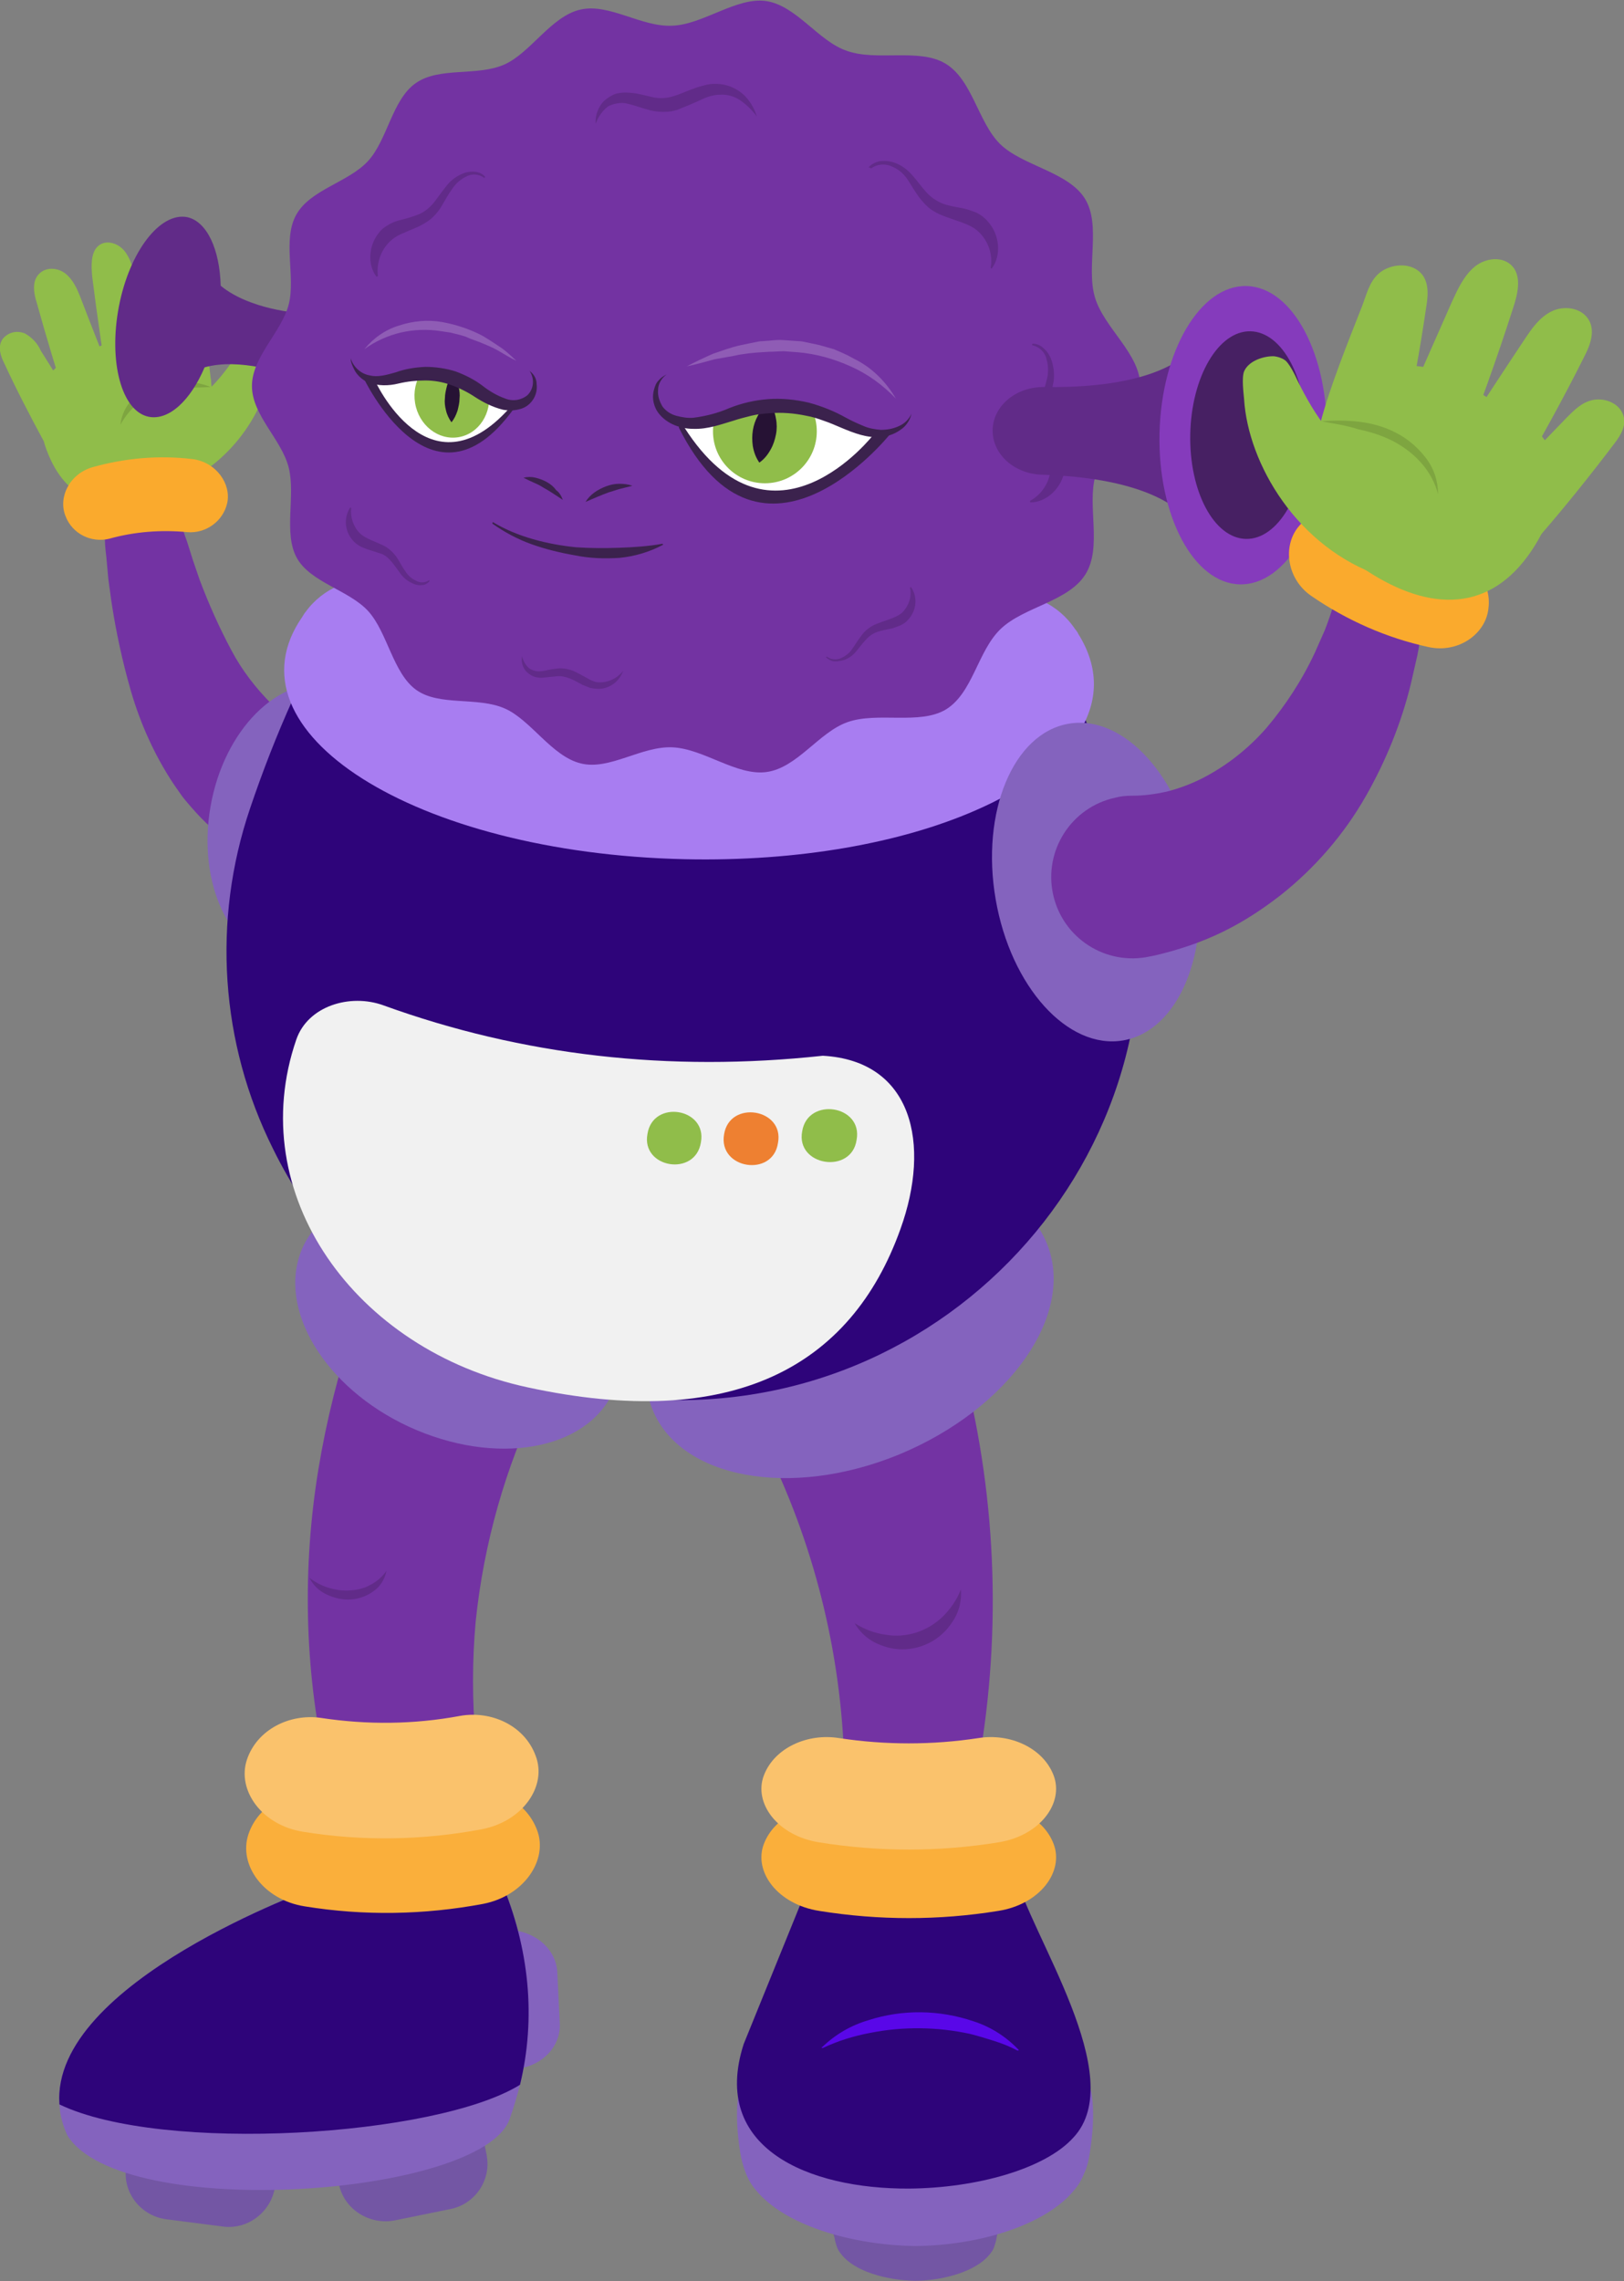 <svg xmlns="http://www.w3.org/2000/svg" xmlns:xlink="http://www.w3.org/1999/xlink" id="Layer_1" x="0" y="0" version="1.1" viewBox="0 0 322.3 452.7" style="enable-background:new 0 0 322.3 452.7" xml:space="preserve"><rect x="0" y="0" width="322.3" height="452.7" fill="#808080" stroke="none"/><style type="text/css">.st0{fill:#7333a3}.st1{fill:#612b89}.st2{fill:#90bd4a}.st3{fill:#7ea540}.st4{fill:#faaa2d}.st5{fill:#7356a4}.st6{fill:#8463be}.st7{fill:#2e047a}.st8{fill:#faaf3b}.st9{fill:#fac26c}.st10{fill:#5907e8}.st11{fill:#f1f1f1}.st12{fill:#ee8031}.st13{fill:#a87df1}.st14{fill:#612b88}.st15{fill:#7333a2}.st16{fill:#3b224d}.st17{fill:#fff}.st18{fill:#261234}.st19{fill:#8f5cb5}.st20{fill:#853bbc}.st21{fill:#472063}</style><g id="r-leg"><path d="M189.9,266.7c7.5,26.3,9.1,54,4.7,81l-27.2-1.7c-1.2-22.3-7.3-44-17.8-63.6L189.9,266.7z" class="st0"/><path d="M190.7,315.4c0.2,2.5-0.5,4.9-2,6.9c-3,4.3-8.6,6.1-13.5,4.3c-2.4-0.8-4.3-2.3-5.6-4.5c1.9,1.2,4,2,6.2,2.3 c4.1,0.7,8.3-0.7,11.3-3.6C188.6,319.3,189.9,317.5,190.7,315.4z" class="st1"/></g><g id="b-leg"><path d="M107.1,277.1c-6.8,14-11.1,29.2-12.7,44.7c-0.7,7.8-0.7,15.7,0,23.5c0.2,2,0.4,4,0.7,5.9s0.6,4,0.9,6 s0.8,4,1.2,6l2,8.4l-26.8,3.7c1.1,4.8,0.3,1.3,0.6,2.4l0,0v0v-0.1l-0.1-0.2l-0.2-0.4l-0.3-0.8l-0.6-1.7l-1.3-3.3 c-0.8-2.3-1.5-4.5-2.2-6.8s-1.3-4.6-2-7s-1.1-4.7-1.7-7.1c-4.2-19.4-4.6-39.3-1.4-58.8c1.6-9.7,4-19.3,7.2-28.7L107.1,277.1z" class="st0"/><path d="M76.7,311.7c-0.3,1.6-1.2,3.1-2.5,4c-1.3,1-3,1.6-4.6,1.7c-1.7,0.1-3.3-0.3-4.8-1c-1.5-0.7-2.7-1.9-3.4-3.3 c1.2,0.9,2.5,1.6,3.9,2c1.3,0.4,2.7,0.6,4.2,0.5c1.4-0.1,2.8-0.4,4-1.1C74.7,313.9,75.9,312.9,76.7,311.7z" class="st1"/></g><g id="l-arm"><path d="M53.1,171.2c-4-1.7-7.8-4-11.1-6.9c-1.5-1.3-2.9-2.8-4.2-4.3c-0.6-0.7-1.3-1.5-1.8-2.2l-1.6-2.3 c-3.7-5.6-6.5-11.8-8.4-18.3c-1.7-5.9-3-11.9-3.9-17.9l-0.6-4.4l-0.4-4.4c-0.2-1.5-0.3-2.9-0.3-4.4l-0.1-2.2l-0.1-1.1v-0.5v-0.5 c3.2-0.5-7.1,1,7.2-1.1s4-0.6,7.2-1.1l0,0l0,0v0.1v0.1L35,100l0.1,0.5l0.3,1l0.5,2c0.3,1.3,0.7,2.6,1.2,3.9l1.2,3.8l1.3,3.8 c1.8,4.8,3.9,9.5,6.3,14c2.1,4,4.9,7.6,8.1,10.8l1.1,1c0.4,0.3,0.7,0.5,1.1,0.8c0.7,0.5,1.4,0.9,2.1,1.3c1.1,0.5,2.4,0.9,3.6,0.9 c8.1,0.5,14.4,7.4,13.9,15.6c-0.5,8.1-7.4,14.4-15.6,13.9l0,0c-1.6-0.1-3.2-0.4-4.7-1L53.1,171.2z" class="st0"/></g><g id="l-hand"><path d="M23.9,67c6.9-2.8,14.8,0.5,17.6,7.4c0.2,0.4,0.3,0.8,0.4,1.2v0.3c1,12.3-2.1,18.7-11.9,22.4l0,0 c-9.8,3.6-17.5,0.9-21.1-10l0,0c-2.3-7.4-1.4-14.5,5.4-17.3L23.9,67z" class="st2"/><path d="M42,77.2c-0.4-5.7-1.8-12.9-2.7-18.4c-0.3-1.8-0.3-3.7-1.5-5.3s-3.5-2.5-5.3-1.6s-2.1,3.1-2.2,5 c-0.3,6.7-0.3,13.5-0.1,20.3H42z" class="st2"/><path d="M22.4,75.6c-2.1-5.5-4.3-11-6.4-16.5c-0.7-1.8-1.5-3.6-3-4.8s-3.9-1.4-5.3,0.1s-1,3.8-0.4,5.7 c1.9,6.8,3.9,13.6,6.2,20.3L22.4,75.6z" class="st2"/><path d="M15.7,81.9c-2.5-4.1-5-8.2-7.6-12.3C7.5,68.2,6.4,67,5,66.2c-1.6-0.7-3.4-0.3-4.5,1.1c-1,1.5-0.4,3.3,0.3,4.7 c2.4,5.2,5.1,10.4,7.8,15.4L15.7,81.9z" class="st2"/><path d="M31.2,75.1c-1.4-6.5-2.8-12.9-4.2-19.4c-0.5-2.1-1-4.3-2.3-5.9s-3.7-2.3-5.2-1s-1.4,3.9-1.2,6.1 c1,7.9,2.1,15.7,3.5,23.5L31.2,75.1z" class="st2"/><path d="M29.5,97.9C42,96,51,85,53.2,75.6c0.2-0.9,0.9-3.1,0.7-4.1c-0.4-1.8-2.6-2.9-3.8-3c-0.5-0.1-1,0-1.5,0.2 c-0.7,0.3-1.9,2.1-2.3,2.7c-1.6,2.4-7.3,10.1-11.9,9.3L29.5,97.9z" class="st2"/><path d="M41.8,76.8c-1.8,0.1-3.6,0.1-5.3,0.2c-1.7,0.1-3.4,0.4-5,0.9c-1.6,0.5-3.1,1.3-4.4,2.4c-1.3,1.1-2.4,2.5-3.2,4 c0.2-1.9,1-3.6,2.3-5c1.3-1.4,2.9-2.4,4.8-3c1.8-0.6,3.7-0.8,5.5-0.6C38.3,75.8,40.1,76.1,41.8,76.8z" class="st3"/><path d="M38.2,91.1c-6.7-0.8-13.4-0.2-19.8,1.6c-4.6,1.3-6.9,6-5.4,9.7l0,0c1.3,3.5,5.1,5.4,8.7,4.5 c5-1.4,10.3-1.8,15.5-1.3c3.7,0.3,7.1-2.2,7.9-5.8l0,0C45.9,96,42.9,91.7,38.2,91.1z" class="st4"/></g><g id="l-shoe"><path d="M44,441.8l-10.9-1.4c-5-0.6-8.7-5.1-8.1-10.1c0,0,0-0.1,0-0.1l0.8-5.8l29.6,3.7l-0.8,5.8 C53.8,439,49.1,442.6,44,441.8z" class="st5"/><path d="M78.4,440.6l10.8-2.2c5-0.9,8.3-5.7,7.4-10.6c0,0,0-0.1,0-0.1l-1.2-5.8l-29.3,5.9l1.2,5.8 C68.4,438.5,73.4,441.6,78.4,440.6z" class="st5"/><path d="M111.1,401.6l-0.5-10.2c-0.2-4.8-4.8-8.6-10.3-8.4l-6.4,0.2l1.2,27.6l6.4-0.2 C107.1,410.5,111.3,406.4,111.1,401.6z" class="st6"/><path d="M103.2,413.7c-0.6,2.3-1.3,4.7-2.1,6.9c-5.6,15.3-76.8,20.4-87.7,3.2c-0.9-1.9-1.5-4-1.6-6.2 c-1.8-24.3,50.9-43.1,50.9-43.1l36.7-1.3C105.1,386.6,106.4,400.5,103.2,413.7z" class="st6"/><path d="M103.2,413.7c-16.6,10.3-71,13.7-91.4,3.9c-1.8-24.3,50.9-43.1,50.9-43.1l36.7-1.3 C105.1,386.6,106.4,400.5,103.2,413.7z" class="st7"/><path d="M95.9,377.8c-11.7,2.2-23.7,2.4-35.4,0.5C52.2,377,47.3,370,49.3,364l0,0c2-6,8.5-9.2,14.7-8.3 c9.2,1.4,18.5,1.3,27.6-0.4c6.2-1.1,12.8,1.9,15,7.9l0,0C108.8,369,104.1,376.2,95.9,377.8z" class="st8"/><path d="M95.6,363c-11.7,2.2-23.7,2.4-35.4,0.5c-8.3-1.3-13.2-8.3-11.2-14.3l0,0c2-6,8.5-9.2,14.7-8.3 c9.2,1.4,18.5,1.3,27.6-0.4c6.2-1.1,12.8,1.9,15,7.9l0,0C108.6,354.3,103.9,361.4,95.6,363z" class="st9"/></g><g id="r-shoe"><path d="M165.3,438.3h0.6l15.7-0.1l15.7,0.1h0.6c0.3,1.9,0.3,3.8-0.1,5.7c-0.1,0.7-0.3,1.3-0.5,1.9 c-0.2,0.6-0.6,1.1-1,1.6l0,0c-2.6,3.1-8.6,5-14.6,5.1c-6.1-0.1-12.1-2-14.6-5.1l0,0c-0.4-0.5-0.8-1-1-1.6c-0.2-0.6-0.4-1.3-0.5-1.9 C165,442.1,165,440.2,165.3,438.3z" class="st5"/><path d="M146.7,414.8h1.2l33.7-0.2l33.7,0.2h1.2c0,0,1.1,4.1-0.2,12.3c-0.2,1.4-0.5,2.8-1.1,4.1 c-0.5,1.3-1.2,2.5-2.1,3.5l0,0c-5.5,6.7-18.5,10.9-31.5,11c-13-0.2-26-4.3-31.5-11l0,0c-0.9-1-1.6-2.2-2.1-3.5 c-0.5-1.3-0.9-2.7-1.1-4.1C145.6,419,146.7,414.8,146.7,414.8z" class="st6"/><path d="M147.6,405.6l13.8-34h40c3,12.3,22.9,40.6,11.6,52.6l0,0c-5.6,6.2-19.2,10-32.6,10.1 C160.5,434.4,140.9,426.3,147.6,405.6z" class="st7"/><path d="M162.6,379.2c11.8,1.9,23.8,1.9,35.5,0c8.3-1.3,13.1-7.8,11-13.3l0,0c-2.1-5.5-8.7-8.4-14.9-7.4 c-9.2,1.4-18.5,1.4-27.7,0c-6.2-1-12.8,1.9-14.9,7.4l0,0C149.5,371.4,154.3,377.9,162.6,379.2z" class="st8"/><path d="M162.6,365.6c11.8,1.9,23.8,1.9,35.5,0c8.3-1.3,13.1-7.8,11-13.3l0,0c-2.1-5.5-8.7-8.4-14.9-7.4 c-9.2,1.4-18.5,1.4-27.7,0c-6.2-1-12.8,1.9-14.9,7.4l0,0C149.5,357.8,154.3,364.3,162.6,365.6z" class="st9"/><path d="M163.2,406.2c2.6-2.5,5.7-4.3,9.1-5.3c6.8-2.2,14.1-2.1,20.9,0.2c3.4,1.1,6.4,3,8.9,5.6l0,0 c0.1,0.1,0.1,0.2,0,0.2c0,0,0,0,0,0c-0.1,0-0.1,0-0.2,0c-1.5-0.8-3-1.4-4.6-1.9c-1.6-0.5-3.2-1-4.8-1.4c-6.5-1.4-13.2-1.5-19.8-0.2 c-1.6,0.3-3.2,0.7-4.8,1.2c-1.6,0.5-3.1,1.1-4.6,1.8c-0.1,0-0.2,0-0.2-0.1C163,406.3,163,406.2,163.2,406.2L163.2,406.2z" class="st10"/></g><g id="body"><path d="M98.3,239.6c17.5,7.1,28.3,23,23.9,35.3s-22.1,16.2-39.5,8.9c-17.1-7.2-27.3-22.7-23.2-34.8 S81,232.6,98.3,239.6z" class="st6"/><ellipse cx="61.1" cy="163.5" class="st6" rx="28" ry="19.6" transform="matrix(0.171 -0.985 0.985 0.171 -110.416 195.661)"/><path d="M157.9,238.4c-21.3,9.2-33.9,27.6-28.4,41.3s27.4,17.8,49,8.9c21.9-9.1,35.1-27.9,29.2-42 S179.5,229,157.9,238.4z" class="st6"/><path d="M131.9,277.8h-1.1l0,0C98,276.5,68.6,257.4,54.2,228c-10.5-21-12.1-45.3-4.6-67.5c2.5-7.4,5.3-14.6,8.5-21.7 c50,17.9,101.6,20.2,156.2,1.5c3,6.7,5.6,13.6,7.8,20.7C240.7,220.7,193.7,279.7,131.9,277.8z" class="st7"/><path d="M178.7,243.9c-9.8,27.4-33.4,40.2-74,31.4c-34.4-7.4-56.4-38.5-45.9-69c2.3-6.7,10.7-9.2,17.3-6.8 c27.6,10,56.7,13.3,87.2,10C181.1,210.5,184.8,227,178.7,243.9z" class="st11"/><path d="M128.5,225c1.1-6.9,11.9-5.1,10.6,1.7C138,233.6,127.2,231.8,128.5,225z" class="st2"/><path d="M143.7,225.1c1.1-6.9,12-5.1,10.7,1.7C153.4,233.7,142.5,232,143.7,225.1z" class="st12"/><path d="M159.2,224.5c1.1-6.9,12.1-5.2,10.8,1.7C169,233.1,157.9,231.4,159.2,224.5z" class="st2"/><path d="M193.4,160.9c-14.5,6.3-34.7,10.1-57.5,9.6c-53.6-1.2-91.7-25.4-75.9-48.1c0.2-0.3,0.3-0.5,0.5-0.8l0.1-0.1 c3.5-4.9,9.5-7.3,15.4-6.4c40.4,6.6,81.6,7.5,122.3,2.7c6-0.6,11.8,2.1,15.1,7.1l0.1,0.1c0.2,0.3,0.4,0.5,0.5,0.8 C222.4,139.2,213.1,152.4,193.4,160.9z" class="st13"/><ellipse cx="217.6" cy="175.1" class="st6" rx="20.2" ry="31.9" transform="matrix(0.985 -0.17 0.17 0.985 -26.605 39.554)"/></g><g id="r-arm"><path d="M224.7,157.9c2.3,0,4.5-0.3,6.8-0.8c2.4-0.6,4.8-1.5,7-2.6c4.9-2.5,9.2-5.9,12.8-10c3.9-4.6,7.2-9.7,9.7-15.1 l1.9-4.3c0.6-1.5,1.1-3,1.6-4.5l0.8-2.3l0.6-2.4l0.6-2.4l0.3-1.2l0.2-0.6l0.1-0.3v-0.2v-0.1v-0.1c3.6,0.5-8-1.1,8,1s4.4,0.6,8,1.1 v0.2v0.2v0.3l0,0.7l-0.1,1.4l-0.2,2.8l-0.2,2.8l-0.4,2.8c-0.3,1.9-0.5,3.8-0.9,5.7l-1.3,5.7c-1.9,7.8-5,15.4-9,22.4 c-4.3,7.5-10,14.1-16.8,19.5c-3.6,2.8-7.4,5.3-11.5,7.3c-4.3,2.1-8.8,3.6-13.5,4.7l-1,0.2c-8.7,1.9-17.3-3.6-19.2-12.3 s3.6-17.3,12.3-19.2C222.4,158,223.5,157.9,224.7,157.9z" class="st0"/></g><g id="head"><path d="M43.8,56.7c-0.2-7.2-2.7-12.7-6.6-13.6c-5.4-1.1-11.5,6.8-13.6,17.7s0.5,20.8,5.9,21.9 c4,0.8,8.3-3.2,11.1-9.8c7-2,16.3,1.4,16.3,1.4l1.2-6.1l1.2-6.1C59.4,62.1,49.6,61.5,43.8,56.7z" class="st14"/><path d="M226.3,76.6c0,6.4-7.2,11.8-8.9,17.8s1.4,14.2-2,19.6s-12.2,6.4-16.8,10.8s-5.5,12.7-10.9,16 c-5.2,3.1-13.6,0.4-19.5,2.5c-5.7,2-10,9.1-16.1,9.9c-5.9,0.8-12.4-4.6-18.6-4.9s-12.5,4.6-18.2,3.2c-5.8-1.4-9.9-8.6-15.1-10.9 c-5.4-2.4-13-0.4-17.6-3.7s-5.7-11.4-9.5-15.6s-11.5-5.7-14.2-10.6s-0.2-12.3-1.6-17.9s-7.3-10.4-7.3-16.2s5.9-10.7,7.3-16.2 S56,47.6,58.8,42.6S69.1,36.2,73,32s4.8-12.2,9.5-15.5s12.2-1.3,17.6-3.7c5.2-2.3,9.3-9.6,15.1-10.9c5.7-1.3,12.1,3.5,18.2,3.2 c6.1-0.2,12.7-5.7,18.6-4.9c6.1,0.9,10.4,8,16.1,9.9c5.9,2.1,14.3-0.6,19.5,2.5c5.4,3.2,6.5,11.7,10.9,16s13.5,5.5,16.8,10.8 s0.2,13.5,2,19.6S226.3,70.2,226.3,76.6z" class="st15"/><path d="M96.1,35.3c-1.1-0.8-2.5-0.9-3.7-0.2c-1.2,0.6-2.1,1.5-2.8,2.6c-0.8,1.1-1.4,2.3-2.2,3.6 c-0.4,0.6-0.9,1.2-1.4,1.7c-0.6,0.6-1.2,1-1.9,1.4c-1.3,0.8-2.7,1.2-3.9,1.8c-1.1,0.4-2.1,1-2.9,1.8c-1.8,1.8-2.6,4.3-2.3,6.8 l-0.3,0.1c-0.9-1.2-1.3-2.8-1.2-4.3c0.1-1.6,0.7-3.2,1.7-4.4c0.5-0.7,1.2-1.2,1.9-1.6c0.7-0.4,1.4-0.7,2.2-0.9 c1.3-0.3,2.6-0.7,3.9-1.2c1.1-0.5,2.1-1.3,2.9-2.3c0.8-1,1.6-2.2,2.5-3.3c0.9-1.2,2.2-2.1,3.6-2.6c0.7-0.2,1.5-0.3,2.2-0.2 c0.7,0.1,1.4,0.4,1.9,1L96.1,35.3z" class="st1"/><path d="M172.4,33.2c0.5-0.6,1.3-1,2.1-1.2c0.8-0.1,1.6-0.1,2.4,0.1c1.6,0.4,2.9,1.3,4,2.5c1.1,1.2,1.9,2.4,2.9,3.5 c0.9,1,2,1.8,3.3,2.3c1.3,0.5,2.8,0.7,4.3,1c0.8,0.2,1.6,0.5,2.4,0.8c0.8,0.4,1.6,1,2.2,1.7c2.4,2.6,2.8,6.8,0.8,9.4l-0.2-0.1 c0.5-2.7-0.5-5.5-2.5-7.3c-1.7-1.6-4.7-2.1-7.7-3.4c-0.8-0.4-1.5-0.8-2.1-1.3c-0.6-0.5-1.2-1.2-1.7-1.8c-1-1.3-1.7-2.6-2.5-3.8 c-0.8-1.2-1.9-2.1-3.2-2.6c-1.3-0.6-2.9-0.4-4,0.4L172.4,33.2z" class="st1"/><path d="M204.9,68.2c0.8,0,1.6,0.3,2.2,0.9c0.6,0.5,1.1,1.2,1.4,1.9c0.6,1.5,0.8,3.1,0.6,4.7c-0.3,1.6-0.7,3-0.9,4.4 c-0.3,1.3-0.2,2.7,0.3,4c0.4,1.3,1.2,2.6,1.9,4c0.4,0.8,0.6,1.5,0.8,2.4c0.2,0.9,0.2,1.8,0.1,2.7c-0.5,3.6-3.6,6.5-6.8,6.5 l-0.1-0.3c2.4-1.3,4-3.8,4.1-6.5c0.2-2.3-1.3-5-2.2-8.2c-0.2-0.8-0.3-1.7-0.3-2.5c0-0.8,0.2-1.6,0.4-2.4c0.4-1.6,1-2.9,1.3-4.3 c0.4-1.4,0.4-2.8,0-4.2c-0.3-1.4-1.4-2.5-2.9-2.8L204.9,68.2z" class="st1"/><path d="M85.2,115.4c-0.4,0.4-0.9,0.7-1.4,0.7c-0.5,0.1-1.1,0-1.6-0.2c-1-0.4-1.9-1-2.6-1.9c-1.3-1.7-2.3-3.5-3.9-4.1 c-0.9-0.3-1.9-0.6-2.8-0.9c-0.5-0.2-1.1-0.4-1.6-0.7c-0.5-0.3-1-0.7-1.4-1.2c-1.5-1.8-1.7-4.4-0.4-6.4l0.2,0.1 c-0.2,1.8,0.4,3.7,1.7,5c1.1,1.1,3,1.6,5,2.6c1,0.6,1.8,1.4,2.4,2.3c0.6,0.9,1,1.8,1.6,2.6c0.5,0.8,1.2,1.5,2.1,1.9 c0.8,0.5,1.9,0.5,2.7-0.1L85.2,115.4z" class="st1"/><path d="M164.1,130.3c0.8,0.6,1.9,0.7,2.8,0.3c0.9-0.4,1.7-1,2.2-1.8c0.6-0.8,1.1-1.7,1.8-2.6c0.7-1,1.6-1.7,2.6-2.2 c2.1-0.9,4.1-1.3,5.4-2.3c1.4-1.3,2.1-3.2,1.7-5.1l0.2-0.1c1.4,2,1.1,4.7-0.6,6.5c-0.4,0.5-0.9,0.8-1.5,1.1 c-0.5,0.2-1.1,0.4-1.6,0.6c-1.1,0.2-2.1,0.4-3,0.7c-0.9,0.3-1.7,0.9-2.3,1.6c-0.7,0.7-1.3,1.6-2,2.4c-0.7,0.8-1.7,1.5-2.8,1.7 c-0.5,0.1-1.1,0.2-1.7,0.1c-0.5-0.1-1-0.4-1.4-0.8L164.1,130.3z" class="st1"/><path d="M118.2,24.6c-0.1-1.7,0.5-3.4,1.7-4.6c0.7-0.6,1.5-1.1,2.3-1.4c0.9-0.2,1.8-0.3,2.7-0.2 c1.7,0.1,3.3,0.6,4.7,0.9c1.3,0.3,2.7,0.2,4-0.2c1.4-0.4,2.8-1.1,4.3-1.6c0.8-0.3,1.6-0.5,2.4-0.7c0.9-0.2,1.8-0.2,2.7-0.1 c1.8,0.2,3.4,1,4.7,2.2c1.2,1.2,2,2.6,2.5,4.2c-0.9-1.2-2-2.3-3.3-3.2c-1.2-0.8-2.6-1.2-4-1.1c-0.7,0-1.3,0.1-2,0.3 c-0.7,0.2-1.4,0.5-2,0.8c-1.5,0.7-3,1.3-4.5,1.9c-0.9,0.3-1.8,0.4-2.7,0.4c-0.9,0-1.8-0.1-2.6-0.3c-1.6-0.4-3.1-1-4.5-1.3 c-0.7-0.2-1.3-0.2-2-0.1c-0.7,0.1-1.3,0.3-1.9,0.6C119.6,21.9,118.7,23.2,118.2,24.6z" class="st1"/><path d="M103.6,130.2c0.2,0.9,0.7,1.8,1.4,2.4c0.7,0.5,1.6,0.7,2.4,0.6c0.9-0.1,1.8-0.4,2.9-0.5c1.1-0.2,2.3,0,3.4,0.4 c0.9,0.4,1.8,0.9,2.7,1.4c0.4,0.2,0.8,0.5,1.2,0.6c0.4,0.2,0.8,0.3,1.2,0.3c1.9,0.1,3.7-0.8,4.9-2.3c-0.4,1-1,1.9-1.8,2.5 c-0.9,0.7-2,1.1-3.1,1.1c-0.6,0-1.2-0.1-1.7-0.2c-0.5-0.2-1-0.4-1.5-0.6c-0.9-0.5-1.8-1-2.6-1.3c-0.8-0.3-1.7-0.5-2.5-0.4 c-1,0.1-2,0.2-3,0.3c-0.6,0-1.2-0.1-1.7-0.3c-0.5-0.2-1-0.6-1.4-1C103.7,132.4,103.4,131.3,103.6,130.2z" class="st1"/><path d="M101.9,81.2c0,0-9-21.4-29.8-6.3C72.1,74.9,85.6,103.7,101.9,81.2z" class="st16"/><path d="M101.1,81c0,0-7.5-19.4-26.7-5.5C74.4,75.5,85,98.9,101.1,81z" class="st17"/><ellipse cx="89.7" cy="78.8" class="st2" rx="7.4" ry="8.1" transform="matrix(0.986 -0.165 0.165 0.986 -11.769 15.87)"/><path d="M89.9,74.3c0.5,0.7,0.9,1.5,1.1,2.4c0.2,0.8,0.3,1.6,0.2,2.4c0,0.8-0.2,1.6-0.4,2.4c-0.3,0.9-0.7,1.7-1.2,2.3 c-0.5-0.7-0.9-1.5-1.1-2.4c-0.2-0.8-0.3-1.6-0.2-2.4c0-0.8,0.2-1.6,0.4-2.4C88.9,75.8,89.3,75,89.9,74.3z" class="st18"/><path d="M69.6,71.1c0.1,2.5,2.6,3.6,4.9,3.8s4.5-0.6,6.8-0.9c4-0.5,8.1,0.3,11.6,2.5c1.8,1.3,3.6,2.4,5.5,3.5 c1.9,0.9,4.3,1.2,6,0s2.3-5,0.6-6.4l-2.5-1.9c-4.2-3.3-9.3-5.4-14.6-5.8l0,0c-6.2-0.7-10.3,0-15.6,3.5L69.6,71.1z" class="st15"/><path d="M69.6,71.1c0.5,1.7,2,3.1,3.8,3.4c1.6,0.4,3.3-0.1,5.1-0.6c1.9-0.7,3.9-1,5.9-1.1c2,0,4.1,0.3,6,0.9 c1.9,0.7,3.7,1.6,5.3,2.8c1.4,1.1,2.9,2,4.6,2.6c1.5,0.6,3.2,0.3,4.4-0.7c1.3-1.3,1.4-3.3,0.4-4.8c0.8,0.6,1.4,1.5,1.4,2.6 c0.3,2.3-1.2,4.5-3.4,5c-1.1,0.3-2.2,0.3-3.3,0.1c-2-0.5-3.8-1.4-5.5-2.5c-1.5-1-3.1-1.8-4.8-2.4c-1.6-0.6-3.4-0.9-5.1-0.9 c-1.8,0-3.6,0.2-5.3,0.6c-2,0.5-4.1,0.5-6-0.2c-1-0.4-1.8-1.1-2.4-1.9c-0.3-0.4-0.5-0.9-0.7-1.3C69.7,72,69.6,71.6,69.6,71.1z" class="st16"/><path d="M72.3,69.3c1.8-2.2,4.2-3.9,6.9-4.7c2.7-0.9,5.7-1.2,8.5-0.7c2.8,0.5,5.5,1.4,8,2.7c1.2,0.7,2.4,1.5,3.6,2.3 s2.2,1.8,3.2,2.7c-1.3-0.6-2.4-1.3-3.6-2s-2.5-1.2-3.7-1.7c-0.6-0.2-1.3-0.5-1.9-0.7l-0.9-0.4l-1-0.3L89.4,66l-2-0.3 c-2.6-0.4-5.3-0.3-7.9,0.3C77,66.6,74.5,67.7,72.3,69.3z" class="st19"/><path d="M111.7,99.2c-1.4-0.9-2.5-1.7-3.8-2.4c-0.6-0.4-1.2-0.7-1.9-1c-0.7-0.3-1.3-0.6-2.1-1c0.8-0.2,1.6-0.2,2.4,0 c0.8,0.2,1.6,0.5,2.3,0.9c0.7,0.4,1.3,0.9,1.8,1.6C111,97.7,111.4,98.4,111.7,99.2z" class="st16"/><path d="M116.2,99.6c0.5-0.8,1.1-1.4,1.8-1.9c0.7-0.5,1.5-0.9,2.3-1.2c0.8-0.3,1.7-0.5,2.6-0.5c0.9,0,1.8,0.1,2.6,0.4 c-0.8,0.2-1.6,0.4-2.4,0.6s-1.5,0.5-2.3,0.7C119.2,98.3,117.8,98.9,116.2,99.6z" class="st16"/><path d="M239.4,112.7l9.2-26.2l-8-26.6C240.2,75,220,77,207.3,76.8c-5.6-0.1-10.2,3.7-10.3,8.5l0,0 c-0.1,4.8,4.3,8.8,9.9,8.9C219.6,94.6,239.7,97.6,239.4,112.7z" class="st14"/><ellipse cx="246.7" cy="86.4" class="st20" rx="29.6" ry="16.6" transform="matrix(2.233833e-02 -1 1 2.233833e-02 154.808 331.13)"/><ellipse cx="247.7" cy="86.4" class="st21" rx="20.6" ry="11.5" transform="matrix(2.233833e-02 -1 1 2.233833e-02 155.788 332.112)"/><path d="M134.7,84.8c0,0,17.4-24,41.9,1.4C176.6,86.2,151.2,118,134.7,84.8z" class="st16"/><path d="M135.8,84.8c0,0,15-22,37.6,1.4C173.4,86.2,153.3,112.2,135.8,84.8z" class="st17"/><circle cx="151.8" cy="85.6" r="10.3" class="st2"/><path d="M152.7,79.8c0.7,1,1.1,2.1,1.3,3.3c0.2,1,0.2,2.1,0,3.1c-0.2,1-0.5,2-1,2.9c-0.6,1.1-1.3,2-2.3,2.7 c-0.7-1-1.1-2.1-1.3-3.3c-0.3-2.1,0-4.2,1-6C150.9,81.5,151.7,80.5,152.7,79.8z" class="st18"/><path d="M180.9,82.1c-0.8,3.1-4.5,3.7-7.6,3.3s-6-2.1-9-3.2c-5.2-1.9-11-2.1-16.3-0.5c-2.8,0.8-5.4,2.2-8.3,2.7 s-6.1,0.2-8.1-1.9s-1.8-6.9,0.7-8.2l3.9-1.7c6.7-3.1,13.9-3.6,21.3-2.7l0,0c8.6,1,14,3.2,20.2,9.2L180.9,82.1z" class="st15"/><path d="M180.9,82.1c-0.3,1.3-1.1,2.5-2.2,3.2c-1.1,0.8-2.5,1.3-3.8,1.4c-2.8,0.3-5.5-0.8-7.9-1.8 c-1.2-0.5-2.3-1-3.5-1.4c-1.1-0.4-2.3-0.8-3.5-1c-2.4-0.5-4.8-0.7-7.3-0.5c-1.2,0.1-2.4,0.2-3.6,0.5c-1.2,0.3-2.4,0.6-3.6,1 c-2.4,0.7-5,1.7-7.9,1.6c-1.4,0-2.8-0.3-4.1-0.9c-1.3-0.6-2.5-1.6-3.2-2.8c-0.7-1.3-0.9-2.7-0.5-4.1c0.2-0.7,0.4-1.3,0.9-1.8 c0.4-0.5,1-0.9,1.6-1.2c-1,0.7-1.7,1.9-1.7,3.1c-0.1,1.2,0.3,2.3,0.9,3.3c0.7,0.9,1.6,1.5,2.7,1.8c1.1,0.3,2.3,0.5,3.4,0.4 c2.4-0.3,4.8-0.9,7.1-1.9c2.5-1,5.1-1.6,7.8-1.8c2.7-0.2,5.4,0.1,8,0.7c2.6,0.7,5.1,1.7,7.4,3c1.1,0.6,2.2,1.1,3.4,1.6 c1.1,0.5,2.3,0.7,3.5,0.8c1.2,0,2.4-0.2,3.5-0.7C179.5,84.1,180.4,83.2,180.9,82.1z" class="st16"/><path d="M177.8,79.1c-2.6-2.7-5.6-4.9-9-6.4c-3.3-1.5-6.9-2.5-10.5-2.8l-2.7-0.2c-0.9,0-1.8,0.1-2.8,0.1 c-1.8,0.1-3.7,0.2-5.5,0.5c-0.9,0.1-1.8,0.4-2.7,0.5l-2.8,0.5c-1.8,0.5-3.6,1-5.5,1.4c1.7-0.9,3.4-1.7,5.2-2.5 c1.8-0.6,3.6-1.3,5.5-1.7c0.9-0.2,1.9-0.4,2.9-0.6c0.5-0.1,0.9-0.2,1.4-0.2l1.4-0.1c1-0.1,1.9-0.2,2.9-0.1l2.9,0.2 c0.5,0,1,0.1,1.4,0.2l1.4,0.3c0.5,0.1,1,0.2,1.4,0.3l1.4,0.4l1.4,0.4c0.5,0.2,0.9,0.4,1.4,0.6l1.3,0.6c0.4,0.2,0.9,0.5,1.3,0.7 C173,72.9,175.8,75.7,177.8,79.1z" class="st19"/><path d="M97.8,103.6c2.5,1.5,5.2,2.6,8,3.4c2.8,0.8,5.6,1.3,8.5,1.6c2.9,0.2,5.7,0.2,8.6,0.1c2.9-0.1,5.8-0.3,8.6-0.8 l0.1,0.2c-2.6,1.4-5.6,2.3-8.6,2.6c-3,0.2-6,0.1-8.9-0.5c-2.9-0.5-5.8-1.2-8.6-2.2c-2.8-1-5.4-2.4-7.8-4.1L97.8,103.6z" class="st16"/></g><g id="r-hand"><path d="M283.5,128.4c-8.3-1.8-16.2-5.3-23.2-10.1c-5-3.4-5.8-10.1-2.5-13.9l0,0c3.1-3.7,8.4-4.4,12.4-1.8 c5.5,3.8,11.6,6.5,18.1,7.9c4.6,1.1,7.7,5.5,7.1,10.2l0,0C294.9,125.8,289.4,129.7,283.5,128.4z" class="st4"/><path d="M289.7,75.5c-9.3-5.7-21.6-2.9-27,6.5l-0.1,0.4c-4.4,15.7-1.7,25,11,32.3l0,0c12.7,7.3,24.1,5.7,31.7-7.6l0,0 c5-9,5.5-18.5-3.3-24L289.7,75.5z" class="st2"/><path d="M262,84.1c1.9-7.3,5.6-16.4,8.3-23.3c0.9-2.3,1.4-4.8,3.3-6.5s5.4-2.3,7.7-0.7s2.2,4.6,1.8,7 c-1.3,8.9-2.9,17.7-4.8,26.5L262,84.1z" class="st2"/><path d="M289.6,87.1c4.3-6.6,8.6-13.2,13-19.8c1.4-2.1,2.9-4.3,5.3-5.5s5.8-0.8,7.3,1.5c1.5,2.3,0.4,5.2-0.8,7.5 c-4.2,8.4-8.8,16.7-13.6,24.9L289.6,87.1z" class="st2"/><path d="M297.3,97c4.5-4.7,9-9.3,13.5-14c1.5-1.5,3-3.1,5.2-3.6s5,0.4,6,2.6s-0.3,4.3-1.6,6 c-4.7,6.2-9.5,12.2-14.6,18.1L297.3,97z" class="st2"/><path d="M277.5,84.2c3.5-8.1,7-16.1,10.6-24.2c1.2-2.6,2.4-5.3,4.6-7.1s5.7-2.1,7.5,0s1,5.5,0.1,8.2 c-3.2,10-6.8,19.9-10.6,29.8L277.5,84.2z" class="st2"/><path d="M274.3,114.4c-16.9-5.7-26.6-22.4-27.4-35.2c-0.1-1.2-0.5-4.2,0-5.5c1-2.3,4.3-3.1,6-3c0.7,0.1,1.4,0.3,2,0.7 c0.9,0.5,2.2,3.2,2.6,4.1c1.7,3.5,7.6,15,14.2,15.2L274.3,114.4z" class="st2"/><path d="M262.3,83.6c2.5-0.2,5-0.2,7.5,0.1c2.5,0.3,5,1,7.3,2.2c2.3,1.2,4.3,2.9,5.9,5c1.6,2.1,2.4,4.6,2.4,7.2 c-0.6-2.4-1.8-4.5-3.4-6.3c-1.6-1.8-3.5-3.2-5.6-4.3c-2.2-1.1-4.4-1.8-6.8-2.3C267.2,84.4,264.8,84.1,262.3,83.6z" class="st3"/></g></svg>